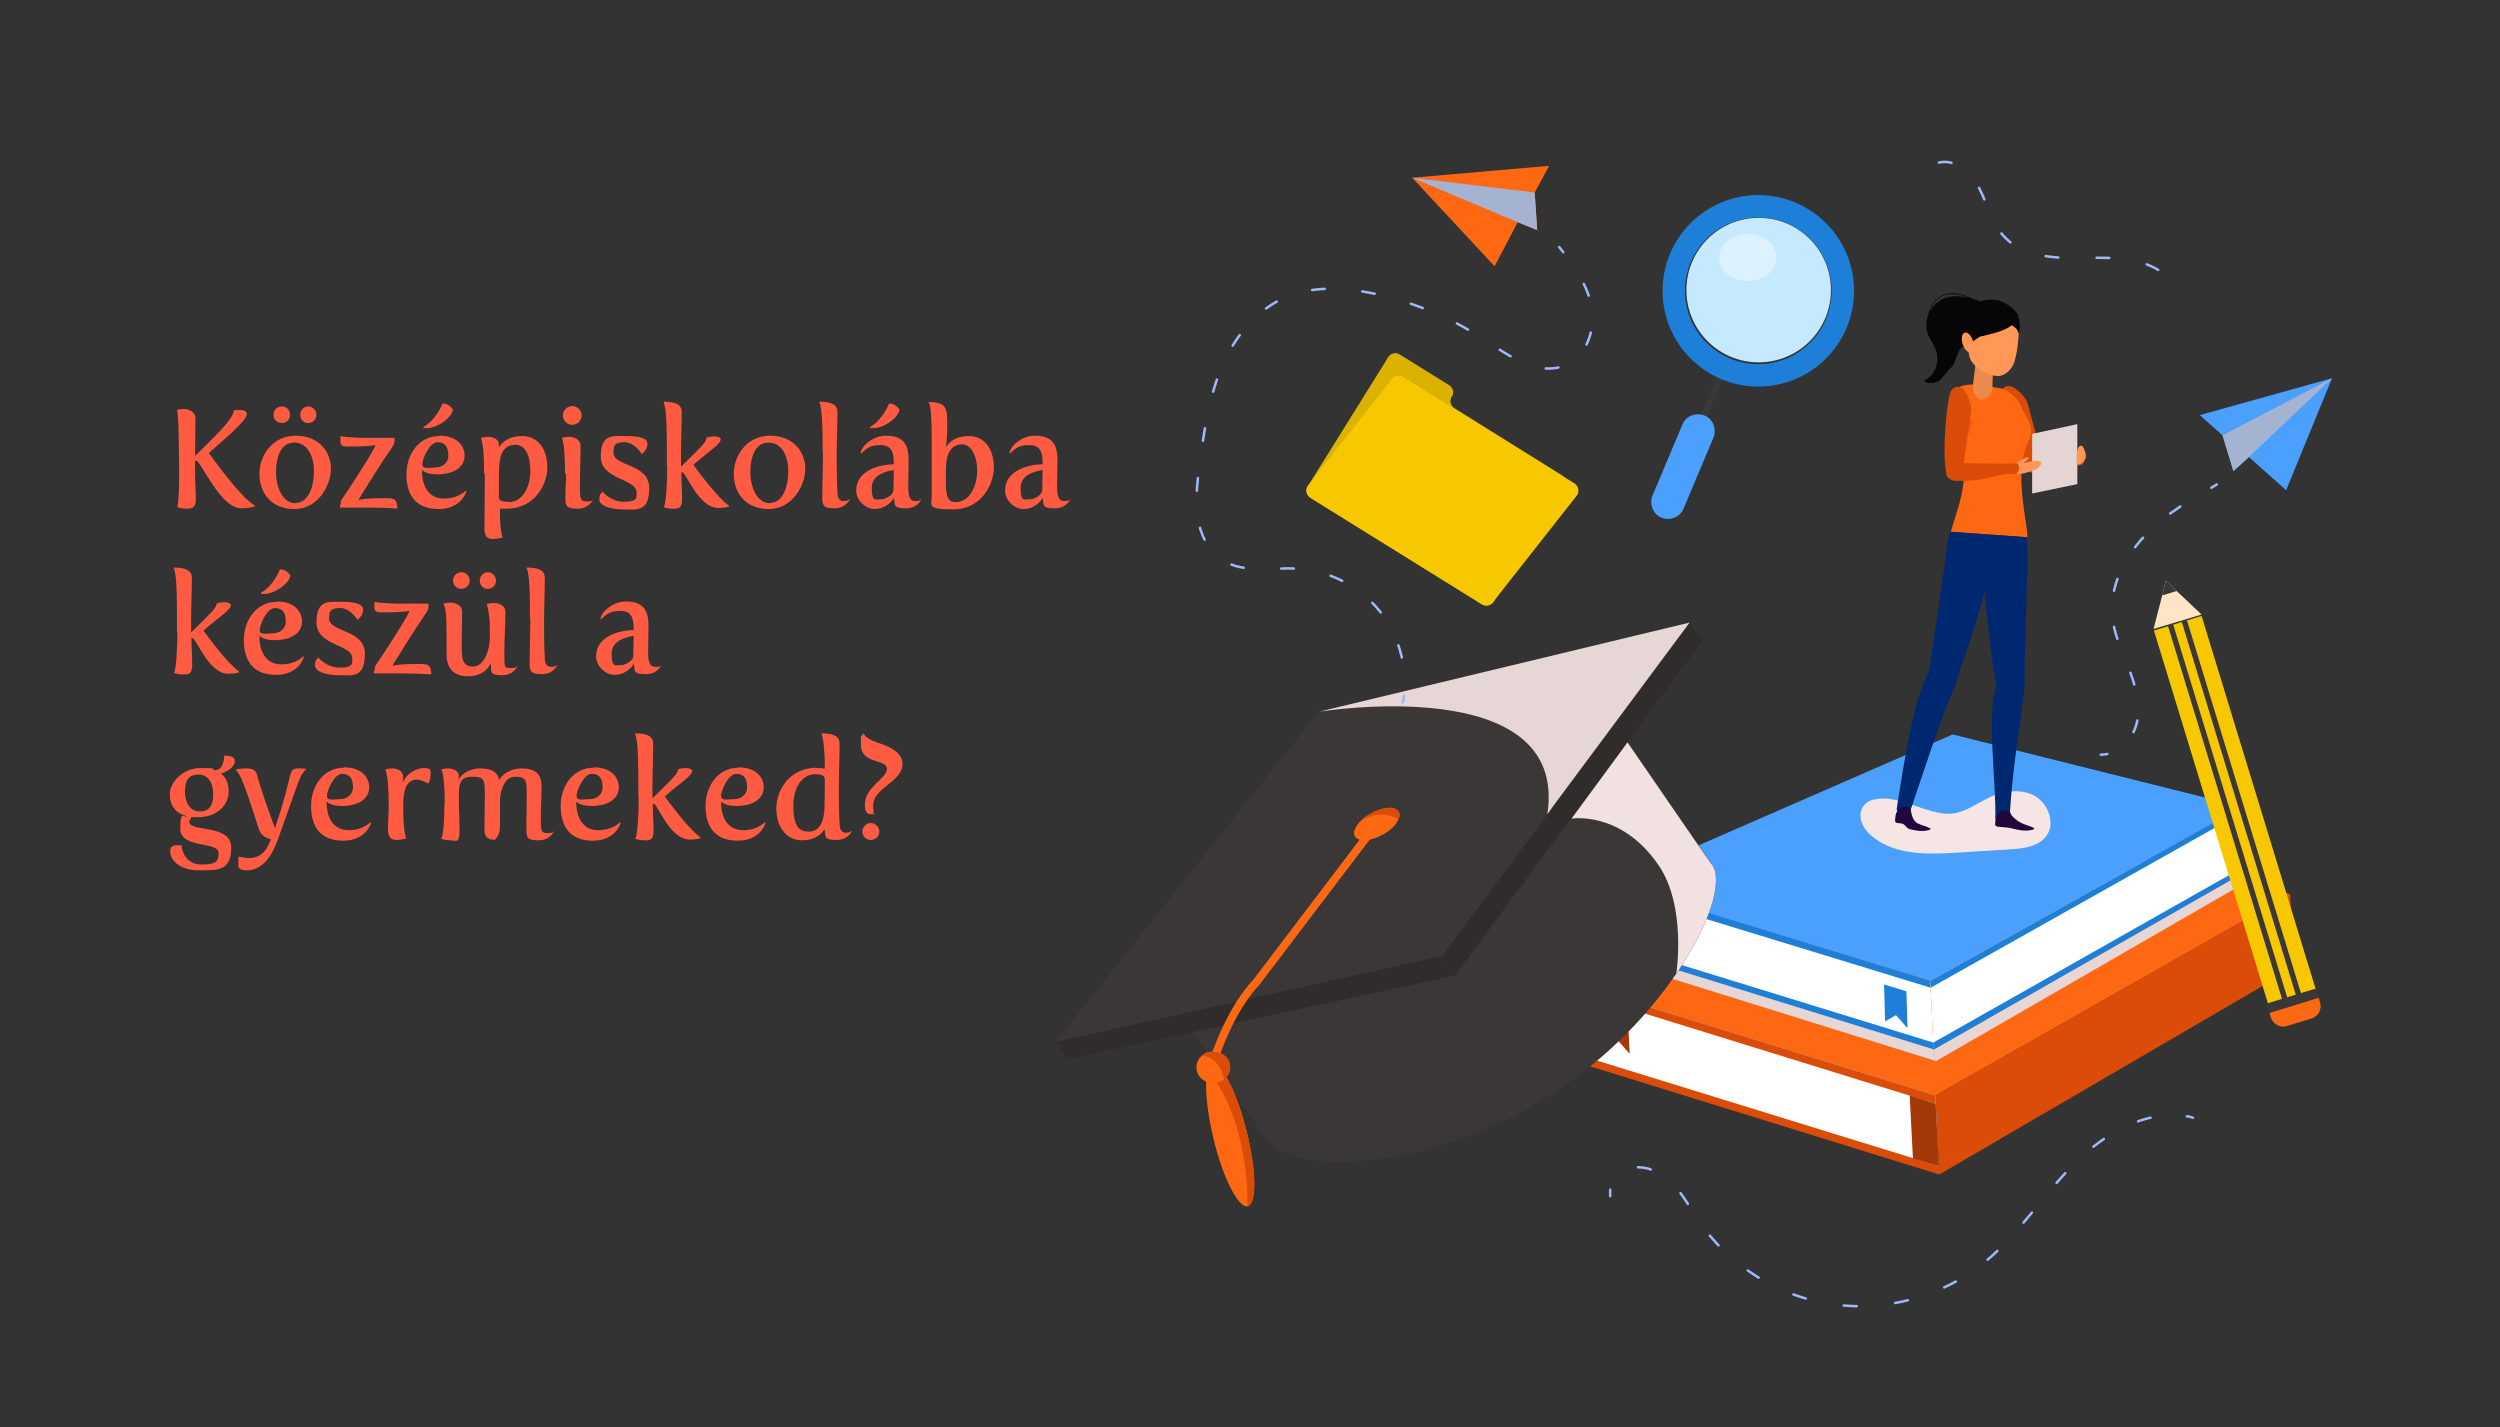 <?xml version="1.0" encoding="UTF-8"?>
<svg xmlns="http://www.w3.org/2000/svg" version="1.1" viewBox="0 0 692 395">
  <rect x="0" y="0" width="692" height="395" fill="#333333" stroke="none"/>
  <defs>
    <style>
      .cls-1 {
        fill: #ec894d;
      }

      .cls-2 {
        fill: #a43807;
      }

      .cls-3 {
        fill: #dcb200;
      }

      .cls-4 {
        fill: #002870;
      }

      .cls-5 {
        fill: #e6d6d6;
      }

      .cls-5, .cls-6, .cls-7, .cls-8, .cls-9 {
        isolation: isolate;
      }

      .cls-5, .cls-7, .cls-9, .cls-10 {
        mix-blend-mode: multiply;
      }

      .cls-11 {
        fill: #ff4c25;
      }

      .cls-12 {
        fill: #4aa0fc;
      }

      .cls-13 {
        fill: #da4c07;
      }

      .cls-14 {
        stroke-dasharray: 3.4 10.1;
      }

      .cls-14, .cls-15, .cls-16, .cls-17, .cls-18, .cls-19, .cls-20 {
        fill: none;
      }

      .cls-14, .cls-15, .cls-16, .cls-17, .cls-20 {
        stroke: #9db9f7;
        stroke-linecap: round;
        stroke-linejoin: round;
        stroke-width: .7px;
      }

      .cls-21, .cls-6 {
        fill: #fff;
      }

      .cls-16 {
        stroke-dasharray: 3.6 10.7;
      }

      .cls-22 {
        fill: #060606;
      }

      .cls-23 {
        fill: #ffe5c5;
      }

      .cls-6 {
        opacity: .4;
      }

      .cls-24 {
        fill: #f6e5e5;
      }

      .cls-7 {
        fill: #f2e1e1;
      }

      .cls-17 {
        stroke-dasharray: 3.5 10.4;
      }

      .cls-25 {
        fill: #c5eaff;
      }

      .cls-26 {
        fill: #ff6813;
      }

      .cls-9 {
        fill: #a5b3d2;
      }

      .cls-27 {
        fill: #1e7fd9;
      }

      .cls-28 {
        fill: #312c2c;
      }

      .cls-29 {
        fill: #ff9756;
      }

      .cls-30 {
        fill: #3c3737;
      }

      .cls-18 {
        stroke: #ff6813;
        stroke-miterlimit: 10;
        stroke-width: 2.2px;
      }

      .cls-31 {
        fill: #20073e;
      }

      .cls-19 {
        stroke: #1e7fd9;
        stroke-miterlimit: 10;
        stroke-width: 6.2px;
      }

      .cls-20 {
        stroke-dasharray: 3.5 10.6;
      }

      .cls-32 {
        fill: #e4d4d4;
      }

      .cls-33 {
        fill: #ff5b42;
      }

      .cls-34 {
        fill: #f7c800;
      }
    </style>
  </defs>
  <!-- Generator: Adobe Illustrator 28.7.1, SVG Export Plug-In . SVG Version: 1.2.0 Build 142)  -->
  <g>
    <g id="Layer_1">
      <g class="cls-8">
        <g id="Layer_1-2" data-name="Layer_1">
          <g>
            <g>
              <polygon class="cls-13" points="634.9 267.9 536.8 325.1 535.7 303.2 633.9 247.5 634.9 267.9"/>
              <polygon class="cls-26" points="535.7 303.2 434 271.8 542.8 224.3 633.9 247.5 535.7 303.2"/>
              <polygon class="cls-21" points="435.1 293.4 536.7 324.8 535.7 303.2 434 271.8 435.1 293.4"/>
              <polygon class="cls-13" points="434.1 274 535.8 305.5 535.7 303.2 434 271.8 434.1 274"/>
              <polygon class="cls-13" points="435.1 293.6 536.8 325.1 536.7 322.8 435 291.4 435.1 293.6"/>
              <polygon class="cls-2" points="529.5 320.7 536.7 322.8 535.8 305.5 528.6 303.2 529.5 320.7"/>
              <polygon class="cls-2" points="443.9 289.5 447.4 287.5 451.1 291.7 450.8 285.6 443.6 283.4 443.9 289.5"/>
            </g>
            <g>
              <polygon class="cls-21" points="621.3 240.2 535.2 290.3 534.3 271.5 620.5 223.3 621.3 240.2"/>
              <polygon class="cls-27" points="620.6 224.9 534.4 273.4 534.3 271.5 620.5 223.3 620.6 224.9"/>
              <polygon class="cls-27" points="621.4 241.4 535.2 290.6 535.1 288.6 621.3 239.8 621.4 241.4"/>
              <polygon class="cls-5" points="621.5 244.3 535.9 293.7 535.2 290.6 618.1 243.3 621.5 244.3"/>
              <polygon class="cls-12" points="620.5 223.3 540.5 203.3 446.1 244.5 450.2 250 450 245.8 534.3 271.5 620.5 223.3"/>
              <path class="cls-21" d="M449.5,264l85.2,26.3c.2,0,.5,0,.5-.3l-.9-18.1-83.4-25.8c-2.1-.7-4.3.9-4.2,2.9l.6,12.3c0,1.2.9,2.3,2.2,2.7Z"/>
              <polygon class="cls-27" points="521.8 282.7 524.8 281 528 284.6 527.7 274.4 521.5 272.5 521.8 282.7"/>
              <polygon class="cls-27" points="454.1 265.4 447 263.2 446.1 244.5 453.2 246.6 454.1 265.4"/>
              <polygon class="cls-27" points="448.6 263.7 447 263.2 446.1 244.5 447.6 245 448.6 263.7"/>
              <polygon class="cls-27" points="446.2 246.4 534.4 273.4 534.3 271.5 446.1 244.5 446.2 246.4"/>
              <polygon class="cls-27" points="447 263.2 535.3 290.5 535.2 288.6 446.9 261.4 447 263.2"/>
              <polygon class="cls-5" points="447.4 266.1 535.9 293.7 535.2 290.5 450.9 264.4 447.4 266.1"/>
            </g>
          </g>
          <g>
            <g>
              <g>
                <path class="cls-30" d="M473.8,239.2c3.3,4.5-.5,16.8-9.8,30.3-8.5,12.5-21.7,26-38.3,35.7-34.6,20.2-68.7,19.3-75.2,10.2l-32.2-47.3,125.2-73.1s30,43.9,30.3,44.2h0Z"/>
                <g>
                  <polygon class="cls-28" points="471.2 177.4 402.8 270 399.1 264.6 467.7 172.3 471.2 177.4"/>
                  <polygon class="cls-30" points="467.7 172.3 430.3 222.7 399.1 264.6 296.6 287.7 292.2 288.4 365.1 197 467.7 172.3"/>
                  <polygon class="cls-28" points="295.5 293.2 402.8 270 399.1 264.6 292.2 288.4 295.5 293.2"/>
                </g>
              </g>
              <path class="cls-5" d="M467.7,172.3l-37.4,50.3-2,2.8c6.1-39.7-63.2-28.4-63.2-28.4l102.7-24.7h0Z"/>
              <path class="cls-7" d="M473.8,239.2c3.3,4.5-.5,16.8-9.8,30.3,0,0,2.9-18.6-4.9-30-10.4-15.2-24.1-12.9-24.1-12.9l15.5-21.1s23,33.5,23.3,33.8h0Z"/>
            </g>
            <path class="cls-26" d="M387.1,224.6c.4.6.4,1.3,0,2.1-.5,1.4-2,3-4.1,4.2-3.3,1.9-6.8,2.3-7.9.7-.8-1.1,0-2.9,1.8-4.6.6-.6,1.4-1.2,2.3-1.7,3.3-1.9,6.8-2.3,7.9-.7h0Z"/>
            <path class="cls-18" d="M381.1,228l-33.5,44.1s-6.7,6.3-12,22.4"/>
            <path class="cls-13" d="M387.1,224.6c.4.6.4,1.3,0,2.1-4.5-2.4-8.4-.7-10.2.3.6-.6,1.4-1.2,2.3-1.7,3.3-1.9,6.8-2.3,7.9-.7h0Z"/>
            <g>
              <g>
                <path class="cls-26" d="M345.1,313.3c2.7,10.9,2.8,20.1.2,20.6-2.5.5-6.8-7.8-9.4-18.7s-2.8-20.1-.2-20.6c.7-.1,1.5.4,2.4,1.5,2.3,2.8,5.1,9.4,7,17.2Z"/>
                <path class="cls-13" d="M345.1,313.3c2.7,10.9,2.8,20.1.2,20.6.1-24.1-9.6-35.8-9.6-35.8l2.4-2c2.3,2.8,5.1,9.4,7,17.2h0Z"/>
              </g>
              <g>
                <path class="cls-26" d="M340.4,294.4c.4,1.6-.2,3.2-1.5,4.3-.6.5-1.3.8-2,1-2.5.5-5.1-.9-5.6-3.3-.4-1.6.2-3.2,1.4-4.2.6-.5,1.3-.9,2.1-1,2.5-.5,5.1.9,5.6,3.3h0Z"/>
                <path class="cls-13" d="M340.4,294.4c.4,1.6-.2,3.2-1.5,4.3,0-.2-.1-.4-.2-.5-1.6-5.7-5.2-6-6.1-6,.6-.5,1.3-.9,2.1-1,2.5-.5,5.1.9,5.6,3.3h.1Z"/>
              </g>
            </g>
          </g>
          <g>
            <rect class="cls-34" x="611.7" y="170.1" width="13.8" height="108.3" transform="translate(-38.5 190.7) rotate(-17)"/>
            <rect class="cls-30" x="615.9" y="170.3" width="1.5" height="108.8" transform="translate(-38.8 190.1) rotate(-17)"/>
            <rect class="cls-30" x="619.6" y="169.1" width="1.5" height="108.8" transform="translate(-38.2 191.1) rotate(-17)"/>
            <rect class="cls-30" x="627.5" y="275.7" width="14.2" height="2.8" transform="translate(-53.3 197.6) rotate(-17)"/>
            <path class="cls-26" d="M628.2,280.4l13.6-4.2.4,1.3c.6,1.8-.5,3.8-2.3,4.4l-6.9,2.1c-1.8.6-3.8-.5-4.4-2.3l-.4-1.3h0Z"/>
            <polygon class="cls-23" points="609.4 170.1 596.1 174.1 598.5 164.8 599.5 160.7 602.5 163.6 609.4 170.1"/>
            <polygon class="cls-30" points="602.5 163.6 598.5 164.8 599.5 160.7 602.5 163.6"/>
          </g>
          <g>
            <path class="cls-3" d="M401.9,109.8h0c.7-1.1.3-2.5-.8-3.2l-13.7-8.5c-1.1-.7-2.5-.3-3.2.8l-1.2,2-1,1.6-20,32.1c-.7,1.1-.3,2.5.8,3.2l47.5,29.5c1.1.7,2.5.3,3.2-.8l19.7-31.7c.7-1.1.3-2.5-.8-3.2l-29.8-18.6c-1.1-.7-1.4-2.1-.8-3.2h0Z"/>
            <path class="cls-34" d="M410.2,167.3l-47.5-29.5c-1.1-.7-1.4-2.1-.8-3.2l23.2-29.5c.7-1.1,2.1-1.4,3.2-.8l47.5,29.5c1.1.7,1.4,2.1.8,3.2l-23.2,29.5c-.7,1.1-2.1,1.4-3.2.8Z"/>
          </g>
          <g>
            <g class="cls-10">
              <path class="cls-24" d="M520.8,221.9c-2.1-1.7-5.5.5-5.8,3.2s1.5,5.2,3.7,6.8c6.4,4.9,15.2,4.6,23.2,4.1l14.5-.9c3.7-.2,8-.8,10.1-3.8,2.5-3.5.4-8.9-3.3-11-3.8-2.1-8.6-1.4-12.5.4-3.4,1.6-6.6,4.1-10.4,4.5-6.7.7-16-6.2-22.2-3.6"/>
            </g>
            <g>
              <path class="cls-13" d="M576,125.9c-1.3.3-6.1.4-10.6.7-.9-2.5-2.2-7.9-4.1-14.8-.4-1.4-2.3-3.9-4.5-4.8-1.4-.6-3.4.5-2.8,3.1.3,1.5.7,3.5,2.4,8.3,2.4,6.7,4.1,9.9,5.1,11.5,0,.3.3.5.5.7,0,.1.2.2.4.3.4.2.9.4,1.4.4,4.1-.2,3.8-.3,9.1-1.9,3.7-1.1,3.1-.3,3.8-1.2.6-.8.3-2.6-.8-2.4h0Z"/>
              <path class="cls-26" d="M541.9,118.8c.9,3.4,1.3,6.9,1.6,10.5.3,2.6,0,5.2-.6,7.8-.3,1.5-.7,3-1.2,4.5-.2.6-1.6,5.1-1.7,5.6,0,0,20.1,1.4,21.2,1.5,0-4.2-3.8-17.6,0-25.8,2.6-5.7-.3-6.1-2-11.1-.4-1.2-3.4-3.7-4.6-4.1-.6-.2-1.3-.3-2-.4-3.6-.5-11.1-2.6-12.2,2.5-.3,1.4.2,5.8.7,7.2.2.6.4,1.2.5,1.8h.3Z"/>
              <path class="cls-4" d="M560.4,190.6v-1.2c0-.6,0-1.3,0-2.1,0-3.2.4-16.9.6-25.1h0c.5-7.2,0-13.5,0-13.5l-21.2-1.5c-.8,3.1-1.2,5.7-1.3,7.8-.6,3.2-3.7,26.3-4.6,30.6,0,.2,0,.4,0,.6-4.6,6.9-8.1,33.2-8.9,37.7,0,.6.2.6.6.5,1.1-.1.7-1.1,2.2-.9.8.1.9,1.2.9,1.2,2.1-6.1,9-27.5,12.1-33.9.5-1,.7-1.8.8-2.6,2.5-7.1,6.6-19.2,7.7-24.5.6,6,2,19.6,3.3,26-2.8,8.6,0,26.7-.3,37.1,1.2-1.7,2.3-2.1,2.8-2,.8.1,1.2.8,1.2.8.8-13.8,3.3-27.6,4-34.7v-.3Z"/>
              <path class="cls-31" d="M556.6,225.3c.2.5,1.3,1.7,2.9,2.5,1.6.8,4.9,1.4,3,1.9s-4.1,0-5.2-.3c-1.1-.3-2.2-.4-3.5-.5-1.7-.1-1.7-.2-1.4-2.2.5-2.7,3.6-3,4.2-1.5h0Z"/>
              <path class="cls-31" d="M528.9,224.3c.2.5.3,2.8,1.9,3.6,1.6.8,4.9,1.4,3,1.9s-4.1,0-5.2-.3c-1.1-.3-1.2-1.5-2.5-1.6-1.7-.1-1.7-.2-1.4-2.2.5-2.7,3.6-3,4.2-1.5h0Z"/>
              <path class="cls-11" d="M545.1,116.2c.3.2.6.3.9.5l-1.7,5.3c.3-1.7.5-3.7.9-5.9h-.1Z"/>
              <path class="cls-1" d="M547.2,97.9c0,.2-.7,5.1-1.1,8.9-.2,1.8,1.1,3.7,2.4,3.8h0c1.3,0,2.9-1.4,3-3.3,0-3.3.4-6.6.4-6.7l-4.7-2.7h0Z"/>
              <path class="cls-29" d="M544.8,94.2c0,4.2.2,5.2,1.9,7s4.3,2.8,6.3,2.9c2.1,0,3.9-2,4.5-3.7.6-1.8,1.5-6.1,1.2-10.7,0-2.3-2.8-5.4-5.8-5.6s-8.4-.2-8.1,10.1h0Z"/>
              <path class="cls-22" d="M558.7,87.3c-.4-.9-1.9-2.4-3.1-3-2.3-1.7-5.2-1.6-7.5-.9-.7-.3-1.5-.6-2.3-.8h0c0,0-4.5-2.5-8.1-.9-2,.9-3.4,2.8-4.1,5.8h0c-.5,1.6-.5,3.3,0,4.9.6,1.6,1.7,2.9,2.2,4.4,1.2,3.4,0,7-3.3,8.6,1.1,1,2.9.7,4.2,0,1.2-.8,2.1-2.6,3.2-3.5,1.9-1.6,1.8-6.3,4.3-6.1l3.8-2.6c3-.7,6.8-1.5,8.9-3.2.8.6,1.5,1.1,1.7,1.9.4,1.2.8-2.6,0-4.4h0ZM537.1,83.1c-1.3.8-2.3,1.9-3,3.3.7-2.2,1.9-3.7,3.6-4.5,2.8-1.2,6.2,0,7.4.6-2.8-.7-5.6-.8-8,.6Z"/>
              <path class="cls-29" d="M546.1,94.3c.5,1.5.3,2.9-.5,3.2-.8.3-1.8-.7-2.3-2.2s-.3-2.9.5-3.2c.8-.3,1.8.7,2.3,2.2Z"/>
              <polygon class="cls-32" points="575 134 562.5 136.6 562.5 120.1 575 117.4 575 134"/>
              <g>
                <path class="cls-29" d="M558.1,128.3c1-.8,2.3-1.6,3.2-1.7.9,0-.6,1.1-1.4,1.8-.7.6-2.7.5-1.9-.1h.1Z"/>
                <path class="cls-29" d="M559.5,128.3c2.6-.4,3.9-1.1,5.1-.6,1.2.5-.5,2.1-1.4,2.4s-4,1.5-4.9.9-.7-2.4,1.2-2.7h0Z"/>
              </g>
              <path class="cls-13" d="M557.8,128.2c-1.4.3-9.5,0-14.2,0,.3-2.9,1.1-8,2-14.3.2-1.4-.6-4.5-2.2-6.2-1-1.1-3.3-.9-3.8,1.8-.3,1.5-.7,3.5-1.1,8.6-.6,8.3,0,11.8.3,13.4,0,.4.3.6.6.8.5.5,1.1.8,1.9.8,4.3,0,5.8,0,11.4-1.4,3.8-1,5,0,5.8-1,.7-.8.4-2.7-.7-2.5h0Z"/>
              <path class="cls-29" d="M574.8,127c0-.7,0-1.9.4-2.9.2-.6.9-1,1.3-.5.4.5,1.1,2.3.8,3.2-.3.7-.9,1.4-1.6,1.7-.6.3-1-.3-1-1.5h0Z"/>
            </g>
          </g>
          <g>
            <polygon class="cls-12" points="615.2 120.5 608.9 114.9 645.5 104.7 632.8 135.7 622.5 126.5 618.2 130.4 615.2 120.5"/>
            <polygon class="cls-9" points="645.5 104.7 622.5 126.5 618.2 130.4 615.2 120.5 645.5 104.7"/>
          </g>
          <g>
            <polygon class="cls-26" points="424.8 53.3 428.8 45.9 390.9 49.2 413.7 73.7 420.1 61.5 425.5 63.7 424.8 53.3"/>
            <polygon class="cls-9" points="390.9 49.2 420.1 61.5 425.5 63.7 424.8 53.3 390.9 49.2"/>
          </g>
          <g>
            <path class="cls-15" d="M613.6,134.1c-.5.3-1,.6-1.5.9"/>
            <path class="cls-14" d="M603.5,140.2c-3.6,2.4-7,5-9.9,8.2-5.7,6-9.7,14.1-8.9,22.3.5,5,2.7,9.6,4.5,14.2,1.8,4.6,3.3,9.7,2.4,14.6-.5,2.6-1.9,5.2-3.8,6.9"/>
            <path class="cls-15" d="M583.3,208.7c-.6.1-1.2.2-1.8.2"/>
          </g>
          <g>
            <path class="cls-15" d="M431.6,68.4c.4.5.7.9,1.1,1.4"/>
            <path class="cls-17" d="M438.4,78.6c1,2,1.7,4,2.1,6.2,1.2,6.1-1.1,13.4-6.8,16.1-7.6,3.6-15.9-2.3-22.9-6.9-9.3-6.2-19.9-10.5-30.8-12.8-7.9-1.6-16.3-2.1-23.7.9-8.6,3.5-14.8,11.4-18.3,19.9-3.5,8.6-4.8,17.9-6,27-.6,4.7-1.2,9.5-.5,14.2s3,9.4,7,11.9c5.9,3.7,13.5,1.9,20.5,2.3,8.9.5,17.5,4.9,23,11.9,4.1,5.1,6.4,11.6,6.8,18.2"/>
            <path class="cls-15" d="M388.6,192.6c0,.6-.2,1.2-.3,1.8"/>
          </g>
          <g>
            <path class="cls-15" d="M445.7,331.1v-1.8"/>
            <path class="cls-16" d="M453.4,323.1c3.8,0,7.3,2.1,9.9,4.9,2.7,2.9,4.6,6.5,6.8,9.8,8.4,12.4,22.1,21.1,37,23.2,14.8,2.2,30.5-2.1,42.1-11.5,9.6-7.8,16.2-18.6,24.9-27.3,7-7.1,16.3-13,25.9-13.5"/>
            <path class="cls-15" d="M605.3,309c.6,0,1.2.2,1.7.4"/>
          </g>
          <path class="cls-20" d="M536.7,45c4.7-1.1,9,2.9,11.2,7.2s3.3,9.2,6.4,12.8c5.3,6.2,14.7,6.6,22.8,6.4,8.2-.2,17.4-.2,23.2,5.6"/>
          <g>
            <g>
              <g>
                <rect class="cls-30" x="461.4" y="111.2" width="23" height="1.8" transform="translate(185 503.6) rotate(-67)"/>
                <path class="cls-12" d="M459.9,143.3h0c-2.4-1-3.4-3.7-2.5-6.1l8.3-19.7c1-2.4,3.7-3.4,6.1-2.5h0c2.4,1,3.4,3.7,2.5,6.1l-8.3,19.7c-1,2.4-3.7,3.4-6.1,2.5Z"/>
                <circle class="cls-19" cx="486.7" cy="80.5" r="23.4"/>
              </g>
              <circle class="cls-25" cx="486.8" cy="80.3" r="20"/>
            </g>
            <ellipse class="cls-6" cx="483.8" cy="71.3" rx="7.9" ry="6.5"/>
          </g>
        </g>
      </g>
      <g>
        <path class="cls-33" d="M49.6,129.8c0-2.3-.2-10.3-.2-12.2-.2-3.7-.4-4.1-.4-4.1.5-.2,1.1-.3,1.7-.3,1.7,0,3.4.9,3.4,2.4s-.1,6.4-.1,10.4h.2c8.3-8.1,10.2-10.3,10.6-12.5,0,0,.8,0,1.2,0,1.7,0,2.3.3,2.3,1.2,0,1.7-6.2,6.9-10.4,10.6v.2s8.6,12.2,12.6,14.4v.3s-1.5.5-3.7.5c-5.8,0-11-12.8-12.5-13.2h-.3c0,0,0,3.8,0,3.8,0,2.1.2,4.5.2,6.9s-1.1,2.6-2.5,2.6-1.6-.2-2.6-.4c0,0,.5-1.1.5-10.6Z"/>
        <path class="cls-33" d="M81.9,120.6c6.4,0,9.7,4.5,9.7,9.1s-3.5,11.2-10.1,11.2-9.7-4.7-9.7-9.7,3.5-10.6,10.1-10.6ZM75.7,114.8c0-1.2,1-2.3,2.3-2.3s2.3,1,2.3,2.3-1,2.3-2.3,2.3-2.3-1-2.3-2.3ZM81.9,139.2c3.4,0,5-4.4,5-8.7s-1.8-8-5.5-8-5,4.1-5,8.2,1.8,8.6,5.4,8.6ZM83.1,114.8c0-1.2,1-2.3,2.2-2.3s2.3,1,2.3,2.3-1,2.3-2.3,2.3-2.2-1-2.2-2.3Z"/>
        <path class="cls-33" d="M94.3,139.7c0-.4,0-1.1.4-1.6,1.8-2.6,7.7-11.6,9.2-14.7v-.2c-2.1.4-5.5.4-7.9.4s-1.6-1.4-1.8-2.9c0,0,2,.5,8,.5h7v.5c0,.5,0,1.2-.6,2-3.7,5.4-7.2,11.1-9.3,14.5v.2c1.7-.5,5-.5,7.7-.5s2.8.7,3,2.9c0,0-2.4-.3-8.7-.3h-7.2s0-.4,0-.7Z"/>
        <path class="cls-33" d="M121.6,120.6c5,0,7,2.9,7,5.5,0,3.8-4,5.2-7.4,5.2s-4.2-1.1-4.2-1.1h-.2c0,4.7,2.1,7.8,6.1,7.8s6-2.2,6-2.2l.2.2s-1.3,4.9-7.7,4.9-8.9-4-8.9-9.6,3.5-10.6,9.1-10.6ZM120.5,129.4c1.7,0,3.6-1,3.6-3.3s-.8-3.7-3-3.7-4.2,4.6-4.2,6.1,2,.9,3.6.9ZM117.2,118.2c3.2-1.8,4.9-5.5,5.3-6.5,2.1,0,2.9,1.8,2.9,1.8-.7,2.6-4.8,5-7,5s-.9,0-1.2-.2v-.2Z"/>
        <path class="cls-33" d="M134,131.1c0-3.6-.1-7.9-.9-9.9.7-.2,1.3-.3,1.9-.3,1.8,0,3.1.9,3.1,2.1s0,.5,0,.6h.2c0,0,1.5-2.9,6.2-2.9s7,3.9,7,8.7-3.6,11.4-11.2,11.4-1.3,0-1.9-.2c0,.7,0,1.3,0,1.8,0,4.4.7,6.4.7,6.4-1,.2-1.9.4-2.7.4-1.4,0-2.3-.6-2.3-2.9,0-3.7.1-7.5.1-15.1ZM140.7,139c4.1,0,6.1-4.4,6.1-8.7s-1.5-7.2-4.1-7.2-4,1.7-4.4,4.6c-.2,1.6-.2,3.4-.2,5.2v4.8c0,1,1.1,1.2,2.6,1.2Z"/>
        <path class="cls-33" d="M156.4,131.1c0-8.7-.9-9.9-.9-9.9.7-.2,1.3-.3,1.9-.3,1.7,0,3.3.9,3.3,2.4,0,4.1-.2,8.6-.2,11.5s0,4,1.9,4,1.5-.5,1.5-.5h.2c0,.1-1,2.5-4.2,2.5s-3.4-.8-3.4-3.1.2-4.4.2-6.5ZM155.8,115c0-1.4,1.2-2.6,2.6-2.6s2.6,1.2,2.6,2.6-1.2,2.6-2.6,2.6-2.6-1.2-2.6-2.6Z"/>
        <path class="cls-33" d="M166.6,136.1h.2s2.2,2.8,6,2.8,3.4-1.3,3.4-2.6c0-3.9-9.9-3.4-9.9-9.9s3.5-5.7,7.1-5.7,5.8.6,5.8,2.1-.7,2-1.4,2.8h-.2s-1.9-3.2-4.8-3.2-3,1.2-3,2.9c0,3.9,9.9,2.9,9.9,9.8s-3.7,5.9-7.3,5.9-6.5-1.1-6.5-2.7.5-1.6.8-2.1Z"/>
        <path class="cls-33" d="M184.6,129c0-4.8,0-10-.2-13.3-.2-3.5-.7-4.3-.7-4.3v-.2c2.7,0,5,.5,5,2.8,0,3.9-.2,7.9-.2,11.9v3.1h.2l.5-.5c5-5,6.2-5.9,6.4-7.4,0,0,1.1-.3,2.1-.3s1.8.3,1.8.8c0,1.4-4,3.8-7.5,7v.2c1.8,2.4,6.7,9,9.8,11.2v.2s-.9.4-3,.4c-5.4,0-8.8-9.6-9.9-9.9h-.3c0,2.8.2,4.9.2,7.5s-1.1,2.6-2.4,2.6-1.8-.2-2.7-.4c.7-.5,1-7.7,1-11.4Z"/>
        <path class="cls-33" d="M213.2,120.6c6.4,0,9.7,4.5,9.7,9.1s-3.5,11.2-10.1,11.2-9.7-4.7-9.7-9.7,3.5-10.6,10.1-10.6ZM213.2,139.2c3.4,0,5-4.4,5-8.7s-1.8-8-5.5-8-5,4.1-5,8.2,1.8,8.6,5.4,8.6Z"/>
        <path class="cls-33" d="M227.7,125.2c0-3.6,0-7-.2-9.5-.2-3.5-.7-4.3-.7-4.3v-.2c2.7,0,5,.5,5,2.8,0,3.9-.2,7.9-.2,11.9s0,6.9.2,10.3c0,1.3.4,2.5,1.7,2.5s1.5-.5,1.5-.5h.2c0,.1-1,2.5-4.2,2.5s-3.4-.8-3.4-3.3.2-7.8.2-12.2Z"/>
        <path class="cls-33" d="M247.4,128.5v-.3c0-3.2-.7-5-3.7-5s-3.9,1-5.3,2.3l-.2-.2c.6-2.3,3.7-4.7,7.1-4.7,5.4,0,6.2,3.3,6.2,6.7s-.1,4.6-.1,6.7v.5c0,1.5,0,4.2,1.9,4.2s1.5-.5,1.5-.5h.2c0,.1-1,2.5-4.2,2.5s-3.2-.6-3.3-2.7h-.2c-.9,1.5-2.8,2.9-5.2,2.9s-5.1-2.3-5.1-5.1c0-5.5,6.2-7.2,10.4-7.3ZM240.8,118.2c3.2-1.8,4.9-5.5,5.3-6.5,2.1,0,2.9,1.8,2.9,1.8-.7,2.6-4.8,5-7,5s-.9,0-1.2-.2v-.2ZM243.9,138.2c1.3,0,3.4-1.2,3.4-2.6s.1-3.6.1-5.5c-1.6.3-6.1,1-6.1,5s1.2,3.1,2.6,3.1Z"/>
        <path class="cls-33" d="M257.9,131.5c0-2.8,0-5.8,0-8.6s0-10.7-.8-11.4v-.2c4.9,0,5.1,1.7,5.1,6.3s-.4,6.1-.4,6.1h.1s1.5-3,6.2-3,7,3.9,7,8.7-3.6,11.6-11.2,11.6-6-1.2-6-3.5,0-4.1,0-6ZM270.5,130.2c0-3.5-1.5-7.2-4.1-7.2s-4,1.7-4.4,4.6c-.2,1.6-.2,3.4-.2,5.2,0,3.3.1,6.2,2.6,6.2,4.1,0,6.1-4.5,6.1-8.9Z"/>
        <path class="cls-33" d="M288.6,128.5v-.3c0-3.2-.7-5-3.7-5s-3.9,1-5.3,2.3l-.2-.2c.6-2.3,3.7-4.7,7.1-4.7,5.4,0,6.2,3.3,6.2,6.7s-.1,4.6-.1,6.7v.5c0,1.5,0,4.2,1.9,4.2s1.5-.5,1.5-.5h.2c0,.1-1,2.5-4.2,2.5s-3.2-.6-3.3-2.7h-.2c-.9,1.5-2.8,2.9-5.2,2.9s-5.1-2.3-5.1-5.1c0-5.5,6.2-7.2,10.4-7.3ZM285.1,138.2c1.3,0,3.4-1.2,3.4-2.6s.1-3.6.1-5.5c-1.6.3-6.1,1-6.1,5s1.2,3.1,2.6,3.1Z"/>
        <path class="cls-33" d="M49,174.9c0-4.8,0-10-.2-13.3-.2-3.5-.7-4.3-.7-4.3v-.2c2.7,0,5,.5,5,2.8,0,3.9-.2,7.9-.2,11.9v3.1h.2l.5-.5c5-5,6.2-5.9,6.4-7.4,0,0,1.1-.3,2.1-.3s1.8.3,1.8.8c0,1.4-4,3.8-7.5,7v.2c1.8,2.4,6.7,9,9.8,11.2v.2s-.9.4-3,.4c-5.4,0-8.8-9.6-9.9-9.9h-.3c0,2.8.2,4.9.2,7.5s-1.1,2.6-2.4,2.6-1.8-.2-2.7-.4c.7-.5,1-7.7,1-11.4Z"/>
        <path class="cls-33" d="M76.6,166.5c5,0,7,2.9,7,5.5,0,3.8-4,5.2-7.4,5.2s-4.2-1.1-4.2-1.1h-.2c0,4.7,2.1,7.8,6.1,7.8s6-2.2,6-2.2l.2.2s-1.3,4.9-7.7,4.9-8.9-4-8.9-9.6,3.5-10.6,9.1-10.6ZM75.5,175.3c1.7,0,3.6-1,3.6-3.3s-.8-3.7-3-3.7-4.2,4.6-4.2,6.1,2,.9,3.6.9ZM72.2,164.1c3.2-1.8,4.9-5.5,5.3-6.5,2.1,0,2.9,1.8,2.9,1.8-.7,2.6-4.8,5-7,5s-.9,0-1.2-.2v-.2Z"/>
        <path class="cls-33" d="M87.9,182h.2s2.2,2.8,6,2.8,3.4-1.3,3.4-2.6c0-3.9-9.9-3.4-9.9-9.9s3.5-5.7,7.1-5.7,5.8.6,5.8,2.1-.7,2-1.4,2.8h-.2s-1.9-3.2-4.8-3.2-3,1.2-3,2.9c0,3.9,9.9,2.9,9.9,9.8s-3.7,5.9-7.3,5.9-6.5-1.1-6.5-2.7.5-1.6.8-2.1Z"/>
        <path class="cls-33" d="M103.7,185.6c0-.4,0-1.1.4-1.6,1.8-2.6,7.7-11.6,9.2-14.7v-.2c-2.1.4-5.5.4-7.9.4s-1.6-1.4-1.8-2.9c0,0,2,.5,8,.5h7v.5c0,.5,0,1.2-.6,2-3.7,5.4-7.2,11.1-9.3,14.5v.2c1.7-.5,5-.5,7.7-.5s2.8.7,3,2.9c0,0-2.4-.3-8.7-.3h-7.2s0-.4,0-.7Z"/>
        <path class="cls-33" d="M123.6,175.5c0-.9,0-2.9-.1-4.7-.1-1.6-.3-3-.8-3.7.7-.2,1.3-.3,1.9-.3,1.7,0,3.3.9,3.3,2.4,0,3.2-.1,5.5-.1,9.4s.2,5.9,3.2,5.9,4.6-4.7,4.6-8,0-4.6-.2-5.9c-.3-2.6-.7-3.4-.7-3.4.7-.2,1.3-.3,1.9-.3,1.8,0,3.3.9,3.3,2.5,0,3.6-.3,7.2-.3,11.5s.1,4,1.9,4,1.5-.5,1.5-.5h.2c0,.1-1,2.5-4.2,2.5s-3.1-.7-3.1-2.7,0-.3,0-.3h-.2s-1.5,3.3-6.1,3.3-6-2.9-6-6.1,0-3.3,0-5.2ZM125.4,160.7c0-1.2,1-2.3,2.3-2.3s2.3,1,2.3,2.3-1,2.3-2.3,2.3-2.3-1-2.3-2.3ZM132.8,160.7c0-1.2,1-2.3,2.2-2.3s2.3,1,2.3,2.3-1,2.3-2.3,2.3-2.2-1-2.2-2.3Z"/>
        <path class="cls-33" d="M146.7,171.1c0-3.6,0-7-.2-9.5-.2-3.5-.7-4.3-.7-4.3v-.2c2.7,0,5,.5,5,2.8,0,3.9-.2,7.9-.2,11.9s0,6.9.2,10.3c0,1.3.4,2.5,1.7,2.5s1.5-.5,1.5-.5h.2c0,.1-1,2.5-4.2,2.5s-3.4-.8-3.4-3.3.2-7.8.2-12.2Z"/>
        <path class="cls-33" d="M175.4,174.4v-.3c0-3.2-.7-5-3.7-5s-3.9,1-5.3,2.3l-.2-.2c.6-2.3,3.7-4.7,7.1-4.7,5.4,0,6.2,3.3,6.2,6.7s-.1,4.6-.1,6.7v.5c0,1.5,0,4.2,1.9,4.2s1.5-.5,1.5-.5h.2c0,.1-1,2.5-4.2,2.5s-3.2-.6-3.3-2.7h-.2c-.9,1.5-2.8,2.9-5.2,2.9s-5.1-2.3-5.1-5.1c0-5.5,6.2-7.2,10.4-7.3ZM171.9,184.1c1.3,0,3.4-1.2,3.4-2.6s.1-3.6.1-5.5c-1.6.3-6.1,1-6.1,5s1.2,3.1,2.6,3.1Z"/>
        <path class="cls-33" d="M50.3,234.1c.1,1.8,1.3,5.2,5.5,5.2s4.7-1,4.7-3.2c0-3.3-10.6-1.1-10.6-6.7s1.1-2.8,1.8-3.5c-3.1-.8-4.7-2.9-4.7-6.1s3.6-7.2,8.5-7.2,2.8.2,3.9.6c2,0,2.5-1.8,2.7-4.1,1.3.2,2.9.1,2.9,1.6s-2.1,3-3.9,3.4c1.5,1.1,2.2,2.8,2.2,4.9,0,4.2-3.6,7.2-8.5,7.2s-1.2,0-1.8,0c-.3.5-.6,1.1-.6,1.3,0,2.9,11.6.5,11.6,7.1s-3.8,6.3-9.1,6.3-7.8-3-7.8-5.2,2-1.7,3.3-1.7ZM59,219.9c0-2.9-1.1-5.5-4.1-5.5s-3.7,2.1-3.7,4.7,1.1,5.5,4.1,5.5,3.7-2.1,3.7-4.7Z"/>
        <path class="cls-33" d="M69,237.5c2.2,0,4.1-1,5.4-3.8l.6-1.4c-1.3-.3-2.8-1-3.4-2.9-1.1-3.5-3.4-10.8-4.8-13.9-.4-.8-.8-1.7-1.5-2.3v-.2c.8-.2,1.5-.3,2.9-.3s2.6.4,2.9,1.6c.8,3.3,3.4,10.7,5,14.9,5.3-15.2,3.3-16.5,6.6-16.5s1.8.3,1.8.3v.2s-1,.7-2,3.5l-5.7,16c-2.1,5.8-5.2,8.2-8.4,8.2s-2.3-1.5-2.4-3.8c1,.2,2,.4,2.9.4Z"/>
        <path class="cls-33" d="M95.2,212.4c5,0,7,2.9,7,5.5,0,3.8-4,5.2-7.4,5.2s-4.2-1.1-4.2-1.1h-.2c0,4.7,2.1,7.8,6.1,7.8s6-2.2,6-2.2l.2.2s-1.3,4.9-7.7,4.9-8.9-4-8.9-9.6,3.5-10.6,9.1-10.6ZM94.1,221.2c1.7,0,3.6-1,3.6-3.3s-.8-3.7-3-3.7-4.2,4.6-4.2,6.1,2,.9,3.6.9Z"/>
        <path class="cls-33" d="M107.6,222.9c0-7.8-.8-9.8-1-9.9.7-.2,1.3-.3,1.9-.3,1.8,0,3.1.9,3.1,2.4s-.3,1.4-.3,1.4h.2c1.1-2.4,3.7-3.9,5.8-3.9s1.9.7,1.9,1.5-.2,1.9-.5,2.7h-.2c-1.2-.5-2.2-1-3.1-1-3,0-3.8,3.1-3.8,7.3,0,7.5.8,8.9.9,9-1,.2-1.9.4-2.7.4-1.4,0-2.4-.6-2.4-2.9s.2-4.6.2-6.7Z"/>
        <path class="cls-33" d="M123.1,222.8c0-1.9,0-3.9-.2-5.7-.2-3.7-.8-4.1-.8-4.1.7-.2,1.3-.3,1.9-.3,1.8,0,3,.9,3,2.1s-.2,1-.2,1h.2c.7-1.8,3.5-3.1,5.9-3.1,3.6,0,5,1.4,5.2,3.1h.2c.8-1.8,3.6-3.1,6-3.1,5,0,5.6,2.6,5.6,5.3s-.2,5.3-.2,8.6,0,4,1.9,4,1.5-.5,1.5-.5h.2c0,.1-1,2.5-4.2,2.5s-3.4-.8-3.4-3.1c0-3.3.1-5.6.1-9.5s0-5-3.3-5-4.1,4.9-4.1,6.7,0,6.6,0,6.8c0,2.7-.9,3.3-1.5,4-1.4-.2-2.8-.3-2.8-2.9s.1-5.7.1-9.6,0-5-3.4-5-3.8,1.8-3.8,5.3.2,6,.2,9.7-1.1,2.6-2.4,2.6-1.8-.2-2.7-.4c.3-.1.9-2.5.9-9.4Z"/>
        <path class="cls-33" d="M164.3,212.4c5,0,7,2.9,7,5.5,0,3.8-4,5.2-7.4,5.2s-4.2-1.1-4.2-1.1h-.2c0,4.7,2.1,7.8,6.1,7.8s6-2.2,6-2.2l.2.2s-1.3,4.9-7.7,4.9-8.9-4-8.9-9.6,3.5-10.6,9.1-10.6ZM163.2,221.2c1.7,0,3.6-1,3.6-3.3s-.8-3.7-3-3.7-4.2,4.6-4.2,6.1,2,.9,3.6.9Z"/>
        <path class="cls-33" d="M176.7,220.8c0-4.8,0-10-.2-13.3-.2-3.5-.7-4.3-.7-4.3v-.2c2.7,0,5,.5,5,2.8,0,3.9-.2,7.9-.2,11.9v3.1h.2l.5-.5c5-5,6.2-5.9,6.4-7.4,0,0,1.1-.3,2.1-.3s1.8.3,1.8.8c0,1.4-4,3.8-7.5,7v.2c1.8,2.4,6.7,9,9.8,11.2v.2s-.9.4-3,.4c-5.4,0-8.8-9.6-9.9-9.9h-.3c0,2.8.2,4.9.2,7.5s-1.1,2.6-2.4,2.6-1.8-.2-2.7-.4c.7-.5,1-7.7,1-11.4Z"/>
        <path class="cls-33" d="M204.4,212.4c5,0,7,2.9,7,5.5,0,3.8-4,5.2-7.4,5.2s-4.2-1.1-4.2-1.1h-.2c0,4.7,2.1,7.8,6.1,7.8s6-2.2,6-2.2l.2.2s-1.3,4.9-7.7,4.9-8.9-4-8.9-9.6,3.5-10.6,9.1-10.6ZM203.2,221.2c1.7,0,3.6-1,3.6-3.3s-.8-3.7-3-3.7-4.2,4.6-4.2,6.1,2,.9,3.6.9Z"/>
        <path class="cls-33" d="M226.2,212.6c.7,0,1.4,0,2.1.2,0-2,0-3.8-.2-5.3-.2-3.5-.7-4.3-.7-4.3v-.2c2.7,0,5,.5,5,2.8,0,3.7-.2,7.3-.2,11.9s0,6.9.2,10.3c0,1.3.4,2.5,1.7,2.5s1.5-.5,1.5-.5h.2c0,.1-1,2.5-4.2,2.5s-3.2-.6-3.3-2.8h-.2c0,0-1.6,2.9-6,2.9s-7.2-3.6-7.2-8.8,3.7-11.3,11.2-11.3ZM228.2,224c0-1.3.1-3.4.1-4.7v-3.6c0-1.2-1.3-1.4-2.6-1.4-4.1,0-6.1,4.3-6.1,8.6s.7,7.3,4.2,7.3,4.3-3.6,4.4-6.3Z"/>
        <path class="cls-33" d="M239.4,222.8c0-5.1,6.1-7.2,6.1-10s-7.2-1.2-7.2-6.6,0-.8.6-3.2h.2c.3,1.1,1.9,1.9,3.9,2.6,4.9,1.5,6.8,3.5,6.8,5.9,0,4.9-8.1,6.6-8.1,11.4s.3,1.7.7,2.3c-.5,0-.9.2-1.2.2-1.3,0-1.8-.8-1.8-2.6ZM241,227.8c1.3,0,2.4,1.1,2.4,2.4s-1.1,2.3-2.4,2.3-2.3-1.1-2.3-2.3,1.1-2.4,2.3-2.4Z"/>
      </g>
    </g>
  </g>
</svg>